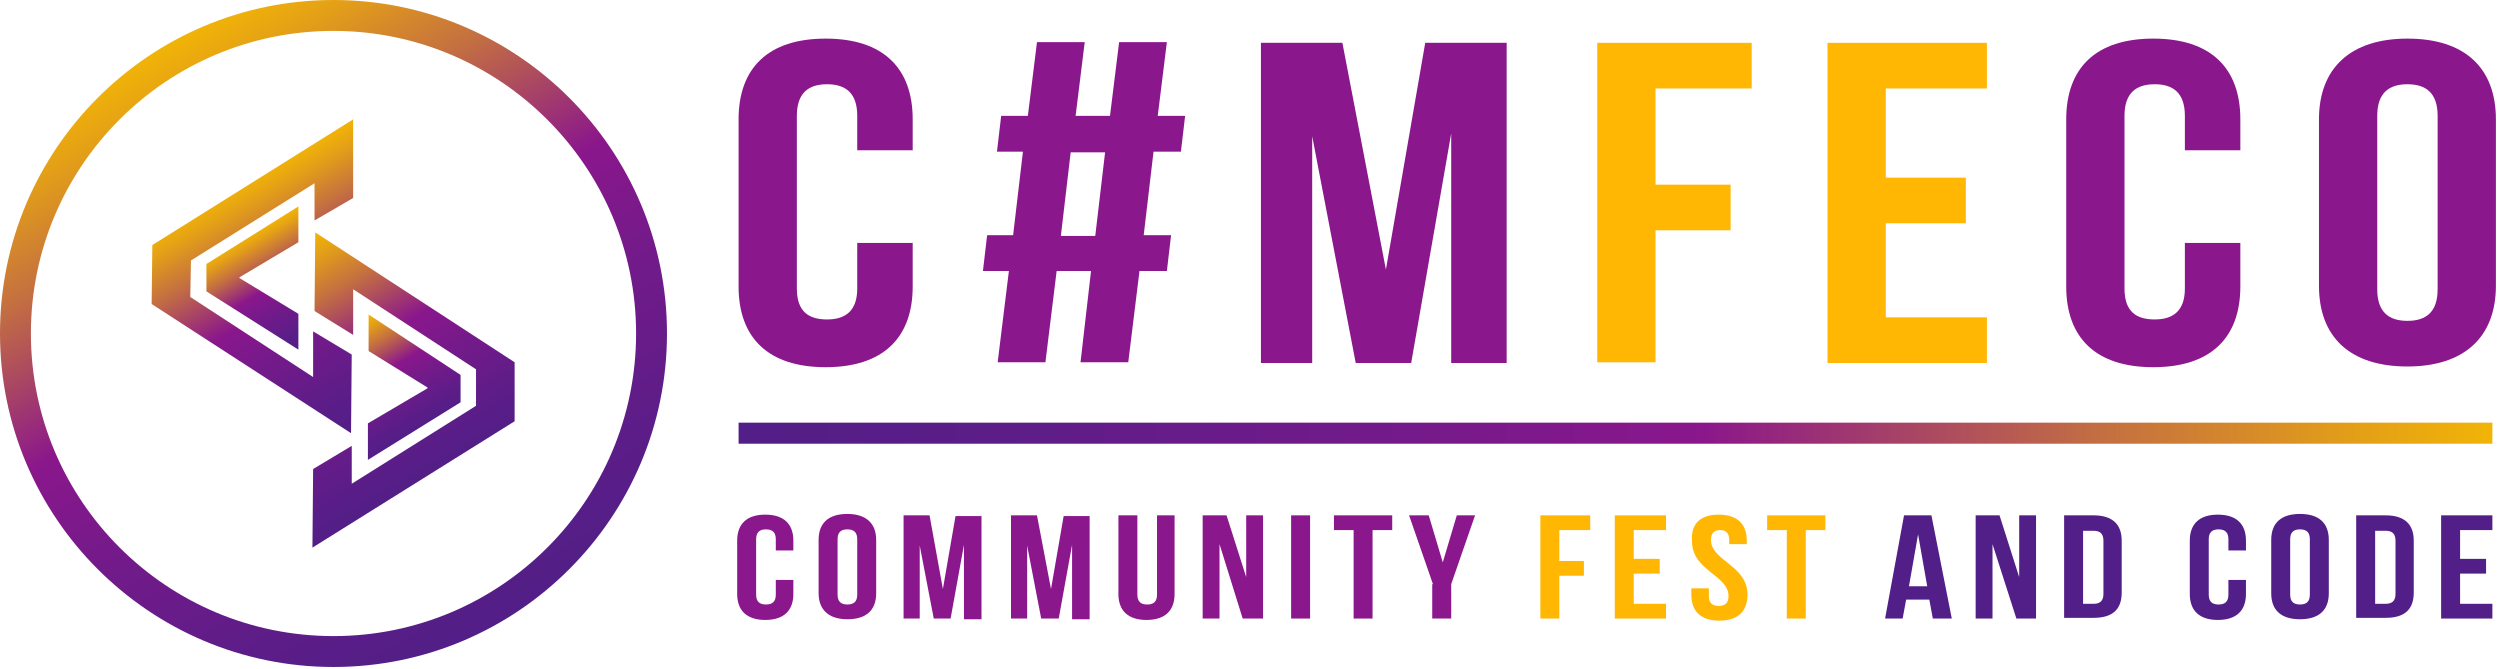 <svg width="243" height="65" viewBox="0 0 243 65" fill="none" xmlns="http://www.w3.org/2000/svg">
<g clip-path="url(#clip0)">
<path d="M88.714 23.68V27.843C88.714 32.825 85.848 35.691 80.252 35.691C74.656 35.691 71.79 32.825 71.79 27.843V11.601C71.79 6.62 74.656 3.753 80.252 3.753C85.848 3.753 88.714 6.62 88.714 11.601V14.604H83.323V11.26C83.323 9.008 82.163 8.189 80.389 8.189C78.614 8.189 77.454 9.008 77.454 11.26V28.048C77.454 30.3 78.614 31.05 80.389 31.05C82.163 31.05 83.323 30.232 83.323 28.048V23.612H88.714V23.68Z" fill="#8A178C"/>
<path d="M106.049 26.342H102.706L101.614 35.213H96.973L98.065 26.342H95.54L95.95 22.861H98.475L99.43 14.741H96.905L97.314 11.26H99.908L100.795 4.095H105.435L104.548 11.26H107.892L108.779 4.095H113.42L112.532 11.26H115.194L114.784 14.741H112.123L111.168 22.861H113.829L113.42 26.342H110.758L109.666 35.213H105.026L106.049 26.342ZM103.115 22.93H106.459L107.414 14.809H104.07L103.115 22.93Z" fill="#8A178C"/>
<path d="M134.711 26.205L138.532 4.163H146.448V35.282H141.057V12.966L137.167 35.282H131.776L127.545 13.239V35.282H122.563V4.163H130.48L134.711 26.205Z" fill="#8A178C"/>
<path d="M160.916 17.948H168.218V22.384H160.916V35.214H155.252V4.163H170.265V8.599H160.916V17.948Z" fill="#FFB703"/>
<path d="M183.299 17.266H191.079V21.701H183.299V30.846H193.126V35.282H177.635V4.163H193.126V8.599H183.299V17.266Z" fill="#FFB703"/>
<path d="M217.761 23.68V27.843C217.761 32.825 214.895 35.691 209.299 35.691C203.703 35.691 200.837 32.825 200.837 27.843V11.601C200.837 6.62 203.703 3.753 209.299 3.753C214.895 3.753 217.761 6.62 217.761 11.601V14.604H212.37V11.26C212.37 9.008 211.21 8.189 209.435 8.189C207.661 8.189 206.501 9.008 206.501 11.26V28.048C206.501 30.3 207.661 31.05 209.435 31.05C211.21 31.05 212.37 30.232 212.37 28.048V23.612H217.761V23.68Z" fill="#8A178C"/>
<path d="M225.404 11.601C225.404 6.62 228.475 3.753 234.003 3.753C239.599 3.753 242.601 6.62 242.601 11.601V27.775C242.601 32.757 239.531 35.623 234.003 35.623C228.407 35.623 225.404 32.757 225.404 27.775V11.601ZM231.068 28.116C231.068 30.368 232.229 31.187 234.003 31.187C235.777 31.187 236.937 30.368 236.937 28.116V11.26C236.937 9.008 235.777 8.189 234.003 8.189C232.229 8.189 231.068 9.008 231.068 11.26V28.116Z" fill="#8A178C"/>
<path d="M30.641 22.588L30.573 30.232L34.326 32.552V28.116L46.269 35.896V39.444L34.19 47.019V43.334L30.436 45.586L30.368 53.229L50.022 40.946V35.213L30.641 22.588Z" fill="url(#paint0_linear)"/>
<path d="M44.768 36.442V39.103L35.76 44.699V41.15L41.56 37.738V37.67L35.828 34.121V30.573L44.768 36.442Z" fill="url(#paint1_linear)"/>
<path d="M34.12 42.106L34.188 34.463L30.435 32.211V36.647L18.493 28.867L18.561 25.318L30.572 17.812V21.428L34.325 19.245V11.602L14.807 23.817L14.739 29.549L34.12 42.106Z" fill="url(#paint2_linear)"/>
<path d="M20.064 28.321V25.659L29.003 20.064V23.544L23.271 26.956V27.024L29.003 30.505V33.985L20.064 28.321Z" fill="url(#paint3_linear)"/>
<path d="M32.415 64.831C14.536 64.831 0 50.295 0 32.415C0 14.536 14.536 0 32.415 0C50.295 0 64.831 14.536 64.831 32.415C64.831 50.295 50.295 64.831 32.415 64.831ZM32.415 3.003C16.174 3.003 3.003 16.174 3.003 32.415C3.003 48.657 16.174 61.828 32.415 61.828C48.657 61.828 61.828 48.657 61.828 32.415C61.828 16.174 48.589 3.003 32.415 3.003Z" fill="url(#paint4_linear)"/>
<path d="M71.79 41.082H242.26V43.129H71.79V41.082Z" fill="url(#paint5_linear)"/>
<path d="M77.114 56.368V57.733C77.114 59.371 76.158 60.258 74.384 60.258C72.61 60.258 71.654 59.371 71.654 57.733V52.547C71.654 50.909 72.61 50.022 74.384 50.022C76.158 50.022 77.114 50.909 77.114 52.547V53.502H75.408V52.41C75.408 51.728 75.066 51.455 74.452 51.455C73.838 51.455 73.497 51.728 73.497 52.41V57.802C73.497 58.484 73.838 58.757 74.452 58.757C75.066 58.757 75.408 58.484 75.408 57.802V56.368H77.114Z" fill="#8A178C"/>
<path d="M79.569 52.479C79.569 50.841 80.525 49.954 82.367 49.954C84.142 49.954 85.165 50.841 85.165 52.479V57.666C85.165 59.303 84.21 60.191 82.367 60.191C80.593 60.191 79.569 59.303 79.569 57.666V52.479ZM81.412 57.802C81.412 58.484 81.753 58.757 82.367 58.757C82.981 58.757 83.323 58.484 83.323 57.802V52.411C83.323 51.728 82.981 51.455 82.367 51.455C81.753 51.455 81.412 51.728 81.412 52.411V57.802Z" fill="#8A178C"/>
<path d="M91.649 57.256L92.877 50.159H95.402V60.191H93.696V52.957L92.399 60.123H90.762L89.397 53.025V60.123H87.827V50.091H90.352L91.649 57.256Z" fill="#8A178C"/>
<path d="M102.158 57.256L103.387 50.159H105.912V60.191H104.206V52.957L102.909 60.123H101.203L99.838 53.025V60.123H98.269V50.091H100.794L102.158 57.256Z" fill="#8A178C"/>
<path d="M110.553 50.091V57.802C110.553 58.485 110.894 58.758 111.508 58.758C112.122 58.758 112.463 58.485 112.463 57.802V50.091H114.169V57.734C114.169 59.372 113.214 60.259 111.44 60.259C109.665 60.259 108.71 59.372 108.71 57.734V50.091H110.553Z" fill="#8A178C"/>
<path d="M118.537 52.889V60.123H116.899V50.091H119.22L121.13 56.096V50.091H122.768V60.123H120.789L118.537 52.889Z" fill="#8A178C"/>
<path d="M125.497 50.091H127.34V60.123H125.497V50.091Z" fill="#8A178C"/>
<path d="M129.66 50.091H135.324V51.524H133.413V60.123H131.571V51.524H129.66V50.091Z" fill="#8A178C"/>
<path d="M139.282 56.779L136.962 50.091H138.873L140.238 54.663L141.602 50.091H143.377L141.056 56.779V60.123H139.214V56.779H139.282Z" fill="#8A178C"/>
<path d="M151.566 54.527H153.955V55.96H151.566V60.123H149.724V50.091H154.569V51.524H151.566V54.527Z" fill="#FFB703"/>
<path d="M158.8 54.322H161.325V55.755H158.8V58.689H161.939V60.123H156.957V50.091H161.939V51.524H158.8V54.322Z" fill="#FFB703"/>
<path d="M167.057 50.023C168.831 50.023 169.787 50.91 169.787 52.547V52.889H168.081V52.479C168.081 51.797 167.739 51.524 167.193 51.524C166.648 51.524 166.306 51.797 166.306 52.479C166.306 54.526 169.855 54.936 169.855 57.802C169.855 59.44 168.9 60.327 167.125 60.327C165.351 60.327 164.396 59.44 164.396 57.802V57.188H166.102V57.939C166.102 58.621 166.443 58.894 167.057 58.894C167.671 58.894 168.012 58.621 168.012 57.939C168.012 55.891 164.464 55.482 164.464 52.616C164.327 50.91 165.283 50.023 167.057 50.023Z" fill="#FFB703"/>
<path d="M171.766 50.091H177.43V51.524H175.519V60.123H173.676V51.524H171.766V50.091Z" fill="#FFB703"/>
<path d="M189.714 60.123H187.871L187.53 58.28H185.278L184.937 60.123H183.23L185.073 50.091H187.734L189.714 60.123ZM185.551 56.983H187.325L186.438 51.933L185.551 56.983Z" fill="#521E87"/>
<path d="M193.672 52.889V60.123H192.034V50.091H194.354L196.265 56.096V50.091H197.903V60.123H195.992L193.672 52.889Z" fill="#521E87"/>
<path d="M200.633 50.091H203.499C205.342 50.091 206.229 50.978 206.229 52.548V57.597C206.229 59.235 205.342 60.054 203.499 60.054H200.633V50.091ZM202.475 51.524V58.689H203.499C204.113 58.689 204.454 58.416 204.454 57.734V52.548C204.454 51.865 204.113 51.592 203.499 51.592H202.475V51.524Z" fill="#521E87"/>
<path d="M218.307 56.369V57.734C218.307 59.372 217.352 60.259 215.577 60.259C213.803 60.259 212.848 59.372 212.848 57.734V52.547C212.848 50.91 213.803 50.023 215.577 50.023C217.352 50.023 218.307 50.91 218.307 52.547V53.503H216.601V52.411C216.601 51.728 216.26 51.456 215.646 51.456C215.031 51.456 214.69 51.728 214.69 52.411V57.802C214.69 58.484 215.031 58.758 215.646 58.758C216.26 58.758 216.601 58.484 216.601 57.802V56.369H218.307Z" fill="#521E87"/>
<path d="M220.764 52.479C220.764 50.841 221.719 49.954 223.562 49.954C225.404 49.954 226.36 50.841 226.36 52.479V57.666C226.36 59.303 225.404 60.191 223.562 60.191C221.719 60.191 220.764 59.303 220.764 57.666V52.479ZM222.606 57.802C222.606 58.484 222.947 58.757 223.562 58.757C224.176 58.757 224.517 58.484 224.517 57.802V52.411C224.517 51.728 224.176 51.455 223.562 51.455C222.947 51.455 222.606 51.728 222.606 52.411V57.802Z" fill="#521E87"/>
<path d="M229.021 50.091H231.888C233.73 50.091 234.617 50.978 234.617 52.548V57.597C234.617 59.235 233.73 60.054 231.888 60.054H229.021V50.091ZM230.864 51.524V58.689H231.888C232.502 58.689 232.843 58.416 232.843 57.734V52.548C232.843 51.865 232.502 51.592 231.888 51.592H230.864V51.524Z" fill="#521E87"/>
<path d="M239.121 54.322H241.646V55.755H239.121V58.689H242.26V60.123H237.278V50.091H242.26V51.524H239.121V54.322Z" fill="#521E87"/>
</g>
<defs>
<linearGradient id="paint0_linear" x1="41.669" y1="46.728" x2="28.474" y2="23.873" gradientUnits="userSpaceOnUse">
<stop stop-color="#521E87"/>
<stop offset="0.145" stop-color="#5C1D88"/>
<stop offset="0.388" stop-color="#751A8A"/>
<stop offset="0.549" stop-color="#8A178C"/>
<stop offset="0.563" stop-color="#8E1C87"/>
<stop offset="0.775" stop-color="#C36E42"/>
<stop offset="0.926" stop-color="#E4A017"/>
<stop offset="1" stop-color="#F1B406"/>
</linearGradient>
<linearGradient id="paint1_linear" x1="40.918" y1="41.758" x2="34.859" y2="31.265" gradientUnits="userSpaceOnUse">
<stop stop-color="#521E87"/>
<stop offset="0.145" stop-color="#5C1D88"/>
<stop offset="0.388" stop-color="#751A8A"/>
<stop offset="0.549" stop-color="#8A178C"/>
<stop offset="0.563" stop-color="#8E1C87"/>
<stop offset="0.775" stop-color="#C36E42"/>
<stop offset="0.926" stop-color="#E4A017"/>
<stop offset="1" stop-color="#F1B406"/>
</linearGradient>
<linearGradient id="paint2_linear" x1="36.282" y1="40.856" x2="23.124" y2="18.067" gradientUnits="userSpaceOnUse">
<stop stop-color="#521E87"/>
<stop offset="0.145" stop-color="#5C1D88"/>
<stop offset="0.388" stop-color="#751A8A"/>
<stop offset="0.549" stop-color="#8A178C"/>
<stop offset="0.563" stop-color="#8E1C87"/>
<stop offset="0.775" stop-color="#C36E42"/>
<stop offset="0.926" stop-color="#E4A017"/>
<stop offset="1" stop-color="#F1B406"/>
</linearGradient>
<linearGradient id="paint3_linear" x1="29.916" y1="33.485" x2="23.875" y2="23.022" gradientUnits="userSpaceOnUse">
<stop stop-color="#521E87"/>
<stop offset="0.145" stop-color="#5C1D88"/>
<stop offset="0.388" stop-color="#751A8A"/>
<stop offset="0.549" stop-color="#8A178C"/>
<stop offset="0.563" stop-color="#8E1C87"/>
<stop offset="0.775" stop-color="#C36E42"/>
<stop offset="0.926" stop-color="#E4A017"/>
<stop offset="1" stop-color="#F1B406"/>
</linearGradient>
<linearGradient id="paint4_linear" x1="48.605" y1="60.464" x2="16.206" y2="4.347" gradientUnits="userSpaceOnUse">
<stop stop-color="#521E87"/>
<stop offset="0.145" stop-color="#5C1D88"/>
<stop offset="0.388" stop-color="#751A8A"/>
<stop offset="0.549" stop-color="#8A178C"/>
<stop offset="0.563" stop-color="#8E1C87"/>
<stop offset="0.775" stop-color="#C36E42"/>
<stop offset="0.926" stop-color="#E4A017"/>
<stop offset="1" stop-color="#F1B406"/>
</linearGradient>
<linearGradient id="paint5_linear" x1="71.799" y1="42.114" x2="242.228" y2="42.114" gradientUnits="userSpaceOnUse">
<stop stop-color="#521E87"/>
<stop offset="0.145" stop-color="#5C1D88"/>
<stop offset="0.388" stop-color="#751A8A"/>
<stop offset="0.549" stop-color="#8A178C"/>
<stop offset="0.563" stop-color="#8E1C87"/>
<stop offset="0.775" stop-color="#C36E42"/>
<stop offset="0.926" stop-color="#E4A017"/>
<stop offset="1" stop-color="#F1B406"/>
</linearGradient>
<clipPath id="clip0">
<rect width="242.602" height="64.831" fill="white"/>
</clipPath>
</defs>
</svg>
